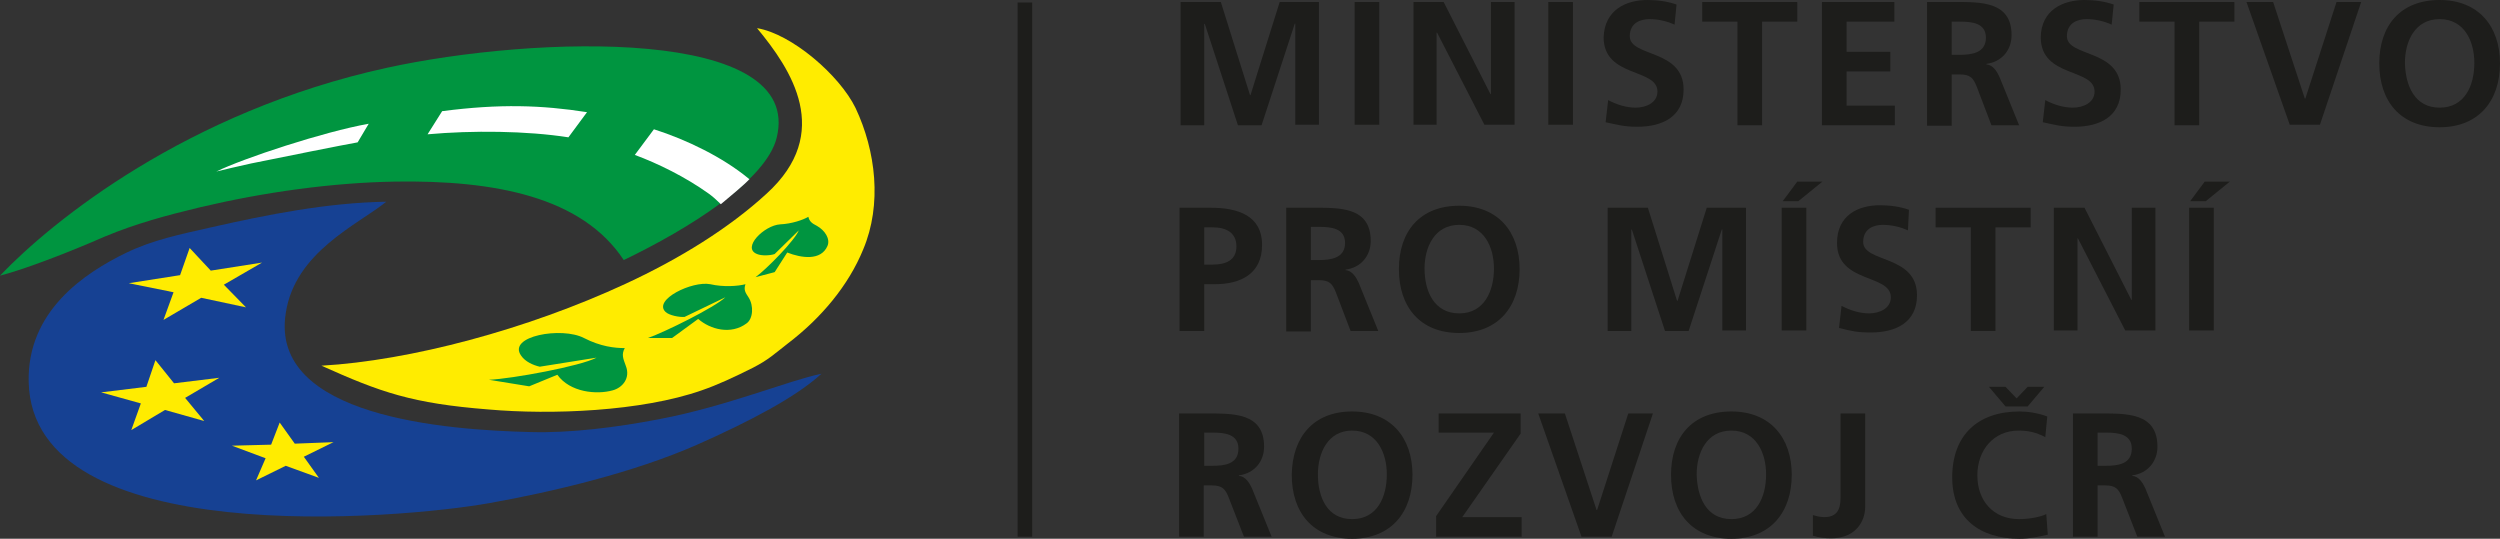 <?xml version="1.0" encoding="utf-8"?>
<!-- Generator: Adobe Illustrator 27.0.0, SVG Export Plug-In . SVG Version: 6.00 Build 0)  -->
<svg version="1.1" id="Vrstva_1" xmlns="http://www.w3.org/2000/svg" xmlns:xlink="http://www.w3.org/1999/xlink" x="0px" y="0px"
	 viewBox="0 0 49.7 10.71" style="enable-background:new 0 0 49.7 10.71;" xml:space="preserve">
<rect x="0" y="0" width="49.7" height="10.71" fill="#333333" stroke="none"/>
<style type="text/css">
	.st0{fill:#1D1D1B;}
	.st1{fill-rule:evenodd;clip-rule:evenodd;fill:#164193;}
	.st2{fill-rule:evenodd;clip-rule:evenodd;fill:#FFEC00;}
	.st3{fill-rule:evenodd;clip-rule:evenodd;fill:#009540;}
	.st4{fill-rule:evenodd;clip-rule:evenodd;fill:#FFFFFF;}
</style>
<g>
	<g>
		<rect x="20.23" y="0.05" class="st0" width="0.29" height="10.62"/>
	</g>
	<g>
		<path class="st0" d="M23.49,0.04h0.78l0.58,1.85h0.01l0.58-1.85h0.78v2.44h-0.47V0.47h-0.01l-0.66,2.02h-0.47l-0.66-2.02
			l-0.01,0.01v2.01h-0.47V0.04z"/>
		<path class="st0" d="M26.93,0.04h0.49v2.44h-0.49V0.04z"/>
		<path class="st0" d="M28.1,0.04h0.6l0.93,1.83h0.01V0.04h0.47v2.44h-0.6l-0.94-1.83h-0.01v1.83H28.1V0.04z"/>
		<path class="st0" d="M30.78,0.04h0.49v2.44h-0.49V0.04z"/>
		<path class="st0" d="M33.29,0.49c-0.15-0.07-0.33-0.11-0.5-0.11c-0.17,0-0.39,0.07-0.39,0.34c0,0.42,1.07,0.25,1.07,1.06
			c0,0.54-0.42,0.74-0.92,0.74c-0.27,0-0.39-0.04-0.63-0.09l0.05-0.44c0.17,0.09,0.36,0.15,0.55,0.15c0.19,0,0.43-0.09,0.43-0.32
			c0-0.47-1.07-0.27-1.07-1.08C31.9,0.2,32.32,0,32.75,0c0.21,0,0.41,0.03,0.58,0.09L33.29,0.49z"/>
		<path class="st0" d="M34.54,0.43h-0.7V0.04h1.89v0.39h-0.7v2.06h-0.49V0.43z"/>
		<path class="st0" d="M36.22,0.04h1.44v0.39h-0.95v0.6h0.87v0.39h-0.87V2.1h0.96v0.39h-1.45V0.04z"/>
		<path class="st0" d="M38.31,0.04h0.53c0.53,0,1.15-0.02,1.15,0.66c0,0.29-0.19,0.53-0.5,0.57v0.01c0.13,0.01,0.21,0.14,0.26,0.25
			l0.39,0.96h-0.55l-0.29-0.76c-0.07-0.18-0.13-0.25-0.34-0.25H38.8v1.02h-0.49V0.04z M38.8,1.09h0.16c0.24,0,0.52-0.04,0.52-0.34
			c0-0.29-0.27-0.32-0.52-0.32H38.8V1.09z"/>
		<path class="st0" d="M41.98,0.49c-0.15-0.07-0.33-0.11-0.5-0.11c-0.17,0-0.39,0.07-0.39,0.34c0,0.42,1.07,0.25,1.07,1.06
			c0,0.54-0.42,0.74-0.92,0.74c-0.27,0-0.39-0.04-0.63-0.09l0.05-0.44c0.17,0.09,0.36,0.15,0.55,0.15c0.19,0,0.43-0.09,0.43-0.32
			c0-0.47-1.07-0.27-1.07-1.08C40.58,0.2,41.01,0,41.44,0c0.21,0,0.41,0.03,0.58,0.09L41.98,0.49z"/>
		<path class="st0" d="M43.23,0.43h-0.7V0.04h1.89v0.39h-0.7v2.06h-0.49V0.43z"/>
		<path class="st0" d="M44.66,0.04h0.53l0.63,1.92h0.01l0.62-1.92h0.49l-0.82,2.44h-0.6L44.66,0.04z"/>
		<path class="st0" d="M48.5,0c0.77,0,1.2,0.52,1.2,1.26c0,0.74-0.42,1.27-1.2,1.27c-0.78,0-1.2-0.52-1.2-1.27
			C47.3,0.51,47.72,0,48.5,0z M48.5,2.14c0.5,0,0.69-0.44,0.69-0.89c0-0.43-0.2-0.87-0.69-0.87c-0.49,0-0.69,0.44-0.69,0.87
			C47.82,1.7,48,2.14,48.5,2.14z"/>
	</g>
	<g>
		<path class="st0" d="M23.45,4.13h0.62c0.53,0,1.02,0.15,1.02,0.74c0,0.57-0.42,0.78-0.94,0.78h-0.21v0.93h-0.49V4.13z M23.94,5.26
			h0.17c0.25,0,0.47-0.08,0.47-0.36c0-0.28-0.21-0.38-0.47-0.38h-0.17V5.26z"/>
		<path class="st0" d="M25.57,4.13h0.53c0.53,0,1.15-0.02,1.15,0.66c0,0.29-0.19,0.53-0.5,0.57v0.01c0.13,0.01,0.21,0.14,0.26,0.25
			l0.39,0.96h-0.55l-0.29-0.76c-0.07-0.18-0.13-0.25-0.34-0.25h-0.16v1.02h-0.49V4.13z M26.06,5.17h0.16c0.24,0,0.52-0.04,0.52-0.34
			c0-0.29-0.27-0.32-0.52-0.32h-0.16V5.17z"/>
		<path class="st0" d="M29.01,4.09c0.77,0,1.2,0.52,1.2,1.26c0,0.74-0.42,1.27-1.2,1.27c-0.78,0-1.2-0.52-1.2-1.27
			C27.81,4.6,28.23,4.09,29.01,4.09z M29.01,6.23c0.5,0,0.69-0.45,0.69-0.89c0-0.43-0.2-0.87-0.69-0.87c-0.49,0-0.69,0.44-0.69,0.87
			C28.32,5.79,28.51,6.23,29.01,6.23z"/>
		<path class="st0" d="M31.98,4.13h0.78l0.58,1.85h0.01l0.58-1.85h0.78v2.44h-0.47V4.56h-0.01l-0.66,2.02h-0.47l-0.66-2.02
			l-0.01,0.01v2.01h-0.47V4.13z"/>
		<path class="st0" d="M35.42,4.13h0.49v2.44h-0.49V4.13z M35.73,3.61h0.5l-0.48,0.39h-0.31L35.73,3.61z"/>
		<path class="st0" d="M37.93,4.58c-0.15-0.07-0.33-0.11-0.5-0.11c-0.17,0-0.39,0.07-0.39,0.34c0,0.42,1.07,0.25,1.07,1.06
			c0,0.54-0.42,0.74-0.92,0.74c-0.27,0-0.39-0.03-0.63-0.09l0.05-0.44c0.17,0.09,0.36,0.15,0.55,0.15c0.19,0,0.43-0.09,0.43-0.32
			c0-0.47-1.07-0.27-1.07-1.08c0-0.55,0.42-0.75,0.85-0.75c0.21,0,0.41,0.03,0.58,0.09L37.93,4.58z"/>
		<path class="st0" d="M39.18,4.52h-0.7V4.13h1.89v0.39h-0.7v2.06h-0.49V4.52z"/>
		<path class="st0" d="M40.84,4.13h0.6l0.93,1.83h0.01V4.13h0.47v2.44h-0.6l-0.94-1.83h-0.01v1.83h-0.47V4.13z"/>
		<path class="st0" d="M43.52,4.13h0.49v2.44h-0.49V4.13z M43.83,3.61h0.5l-0.48,0.39h-0.31L43.83,3.61z"/>
	</g>
	<g>
		<path class="st0" d="M23.45,8.22h0.53c0.53,0,1.15-0.02,1.15,0.66c0,0.29-0.19,0.53-0.5,0.57v0.01c0.13,0.01,0.21,0.14,0.26,0.25
			l0.39,0.96h-0.55L24.43,9.9c-0.07-0.18-0.13-0.25-0.34-0.25h-0.16v1.02h-0.49V8.22z M23.94,9.26h0.16c0.24,0,0.52-0.03,0.52-0.34
			c0-0.29-0.27-0.32-0.52-0.32h-0.16V9.26z"/>
		<path class="st0" d="M26.88,8.18c0.77,0,1.2,0.52,1.2,1.26c0,0.74-0.42,1.27-1.2,1.27c-0.78,0-1.2-0.52-1.2-1.27
			C25.69,8.69,26.11,8.18,26.88,8.18z M26.88,10.32c0.5,0,0.69-0.44,0.69-0.89c0-0.43-0.2-0.87-0.69-0.87
			C26.4,8.56,26.2,9,26.2,9.43C26.2,9.88,26.38,10.32,26.88,10.32z"/>
		<path class="st0" d="M28.55,10.26L29.7,8.6h-1.1V8.22h1.63v0.4l-1.16,1.66h1.18v0.39h-1.7V10.26z"/>
		<path class="st0" d="M30.58,8.22h0.53l0.63,1.92h0.01l0.62-1.92h0.49l-0.82,2.45h-0.6L30.58,8.22z"/>
		<path class="st0" d="M34.42,8.18c0.77,0,1.2,0.52,1.2,1.26c0,0.74-0.42,1.27-1.2,1.27c-0.78,0-1.2-0.52-1.2-1.27
			C33.22,8.69,33.64,8.18,34.42,8.18z M34.42,10.32c0.5,0,0.69-0.44,0.69-0.89c0-0.43-0.2-0.87-0.69-0.87
			c-0.49,0-0.69,0.44-0.69,0.87C33.74,9.88,33.92,10.32,34.42,10.32z"/>
		<path class="st0" d="M36.04,10.24c0.07,0.02,0.14,0.04,0.23,0.04c0.32,0,0.32-0.26,0.32-0.43V8.22h0.49v1.86
			c0,0.26-0.17,0.62-0.67,0.62c-0.13,0-0.24-0.01-0.37-0.05V10.24z"/>
		<path class="st0" d="M40.71,10.63c-0.18,0.04-0.37,0.08-0.56,0.08c-0.79,0-1.34-0.4-1.34-1.22c0-0.84,0.51-1.31,1.34-1.31
			c0.16,0,0.37,0.03,0.55,0.1l-0.04,0.41c-0.19-0.1-0.35-0.13-0.53-0.13c-0.5,0-0.82,0.39-0.82,0.89c0,0.5,0.31,0.87,0.83,0.87
			c0.19,0,0.42-0.04,0.54-0.1L40.71,10.63z M39.87,8.08l-0.33-0.39h0.33l0.22,0.23l0.22-0.23h0.33l-0.33,0.39H39.87z"/>
		<path class="st0" d="M41.21,8.22h0.53c0.53,0,1.15-0.02,1.15,0.66c0,0.29-0.19,0.53-0.5,0.57v0.01c0.13,0.01,0.21,0.14,0.26,0.25
			l0.39,0.96h-0.55L42.19,9.9c-0.07-0.18-0.13-0.25-0.34-0.25H41.7v1.02h-0.49V8.22z M41.7,9.26h0.16c0.24,0,0.52-0.03,0.52-0.34
			c0-0.29-0.27-0.32-0.52-0.32H41.7V9.26z"/>
	</g>
	<g>
		<path class="st1" d="M7.68,4.01C6.51,4.03,5.34,4.26,4.15,4.53C3.58,4.66,3.04,4.77,2.52,5.02C1.67,5.43,0.54,6.19,0.57,7.59
			c0.07,3.37,7.39,2.73,9.17,2.41c1.23-0.22,2.85-0.6,4.12-1.16c1.06-0.47,1.97-0.95,2.47-1.41c-0.64,0.13-1.89,0.65-3.21,0.9
			c-0.87,0.17-1.8,0.28-2.55,0.26c-1.7-0.04-5.21-0.3-4.89-2.36C5.86,5.01,7.11,4.47,7.68,4.01L7.68,4.01z"/>
		<path class="st2" d="M6.39,7.27c1.76-0.1,4.09-0.72,6.05-1.63c1.08-0.5,2.06-1.11,2.8-1.79c1.33-1.21,0.49-2.47-0.19-3.29
			c0.68,0.11,1.64,0.93,1.96,1.59c0.4,0.85,0.53,1.91,0.15,2.81c-0.29,0.71-0.83,1.36-1.5,1.87c-0.27,0.21-0.38,0.32-0.69,0.48
			c-0.38,0.19-0.7,0.34-1.02,0.45c-1.2,0.42-2.99,0.49-4.24,0.38C8.19,8.02,7.57,7.8,6.39,7.27L6.39,7.27z"/>
		<path class="st3" d="M12.4,5.17c-0.83-1.26-2.57-1.59-4.54-1.56C6.61,3.63,5.25,3.82,3.98,4.12C3.31,4.28,2.69,4.45,2.09,4.7
			C1.36,5.02,0.5,5.35,0,5.48c1.04-1.09,3.72-3.26,7.68-4.13c2.97-0.65,8.31-0.82,7.76,1.39C15.23,3.59,13.69,4.55,12.4,5.17
			L12.4,5.17z"/>
		<polygon class="st2" points="3.58,5.47 2.56,5.63 3.45,5.81 3.25,6.36 4,5.92 4.89,6.11 4.45,5.66 5.21,5.22 4.19,5.38 3.77,4.93 
			3.58,5.47 		"/>
		<polygon class="st2" points="2.91,7.69 2.01,7.8 2.8,8.02 2.61,8.55 3.28,8.15 4.06,8.37 3.68,7.91 4.36,7.51 3.46,7.62 
			3.09,7.16 2.91,7.69 		"/>
		<polygon class="st2" points="5.39,8.84 4.61,8.86 5.28,9.11 5.09,9.55 5.68,9.26 6.34,9.5 6.04,9.08 6.63,8.79 5.86,8.82 
			5.56,8.4 5.39,8.84 		"/>
		<path class="st4" d="M14.9,3.56c-0.02-0.01-0.02-0.01-0.03-0.02c-0.5-0.41-1.21-0.76-1.87-0.97l-0.38,0.51
			c0.46,0.17,1.01,0.44,1.47,0.77c0.07,0.05,0.15,0.12,0.22,0.19c0.01,0.01,0.01,0.01,0.02,0.02C14.51,3.91,14.8,3.67,14.9,3.56
			L14.9,3.56z"/>
		<path class="st4" d="M11.67,2.23c-0.9-0.14-1.73-0.17-2.88-0.02L8.5,2.67c0.89-0.08,1.97-0.07,2.8,0.06L11.67,2.23L11.67,2.23z"/>
		<path class="st4" d="M7.33,2.46L7.11,2.83C6.72,2.9,5.78,3.09,4.99,3.25C4.67,3.32,4.51,3.36,4.3,3.41
			C4.83,3.15,6.43,2.62,7.33,2.46L7.33,2.46z"/>
		<path class="st3" d="M12.42,6.92c-0.07,0.13-0.03,0.21,0.02,0.35c0.1,0.25-0.07,0.44-0.26,0.49c-0.32,0.09-0.85,0.04-1.1-0.31
			l-0.56,0.23l-0.8-0.13c0.46-0.02,1.82-0.27,2.14-0.44l-1.13,0.18c-0.13-0.03-0.29-0.1-0.37-0.22c-0.28-0.39,0.81-0.58,1.25-0.35
			C11.94,6.89,12.22,6.92,12.42,6.92L12.42,6.92z"/>
		<path class="st3" d="M14.82,5.65c-0.04,0.11,0,0.17,0.06,0.26c0.11,0.17,0.09,0.43-0.04,0.52c-0.31,0.23-0.72,0.12-0.96-0.09
			l-0.52,0.38l-0.48,0c0.34-0.12,1.33-0.61,1.54-0.81L13.61,6.3c-0.1,0.01-0.31-0.03-0.38-0.1c-0.25-0.24,0.53-0.62,0.89-0.55
			C14.38,5.71,14.67,5.69,14.82,5.65L14.82,5.65z"/>
		<path class="st3" d="M16.07,4.31c0.02,0.09,0.07,0.13,0.17,0.18c0.16,0.09,0.27,0.26,0.21,0.4c-0.13,0.3-0.52,0.24-0.8,0.13
			L15.4,5.41l-0.38,0.1c0.22-0.16,0.78-0.73,0.86-0.93L15.4,5.05c-0.08,0.03-0.26,0.04-0.35,0c-0.31-0.12,0.14-0.57,0.46-0.59
			C15.74,4.45,15.97,4.37,16.07,4.31L16.07,4.31z"/>
	</g>
</g>
</svg>
